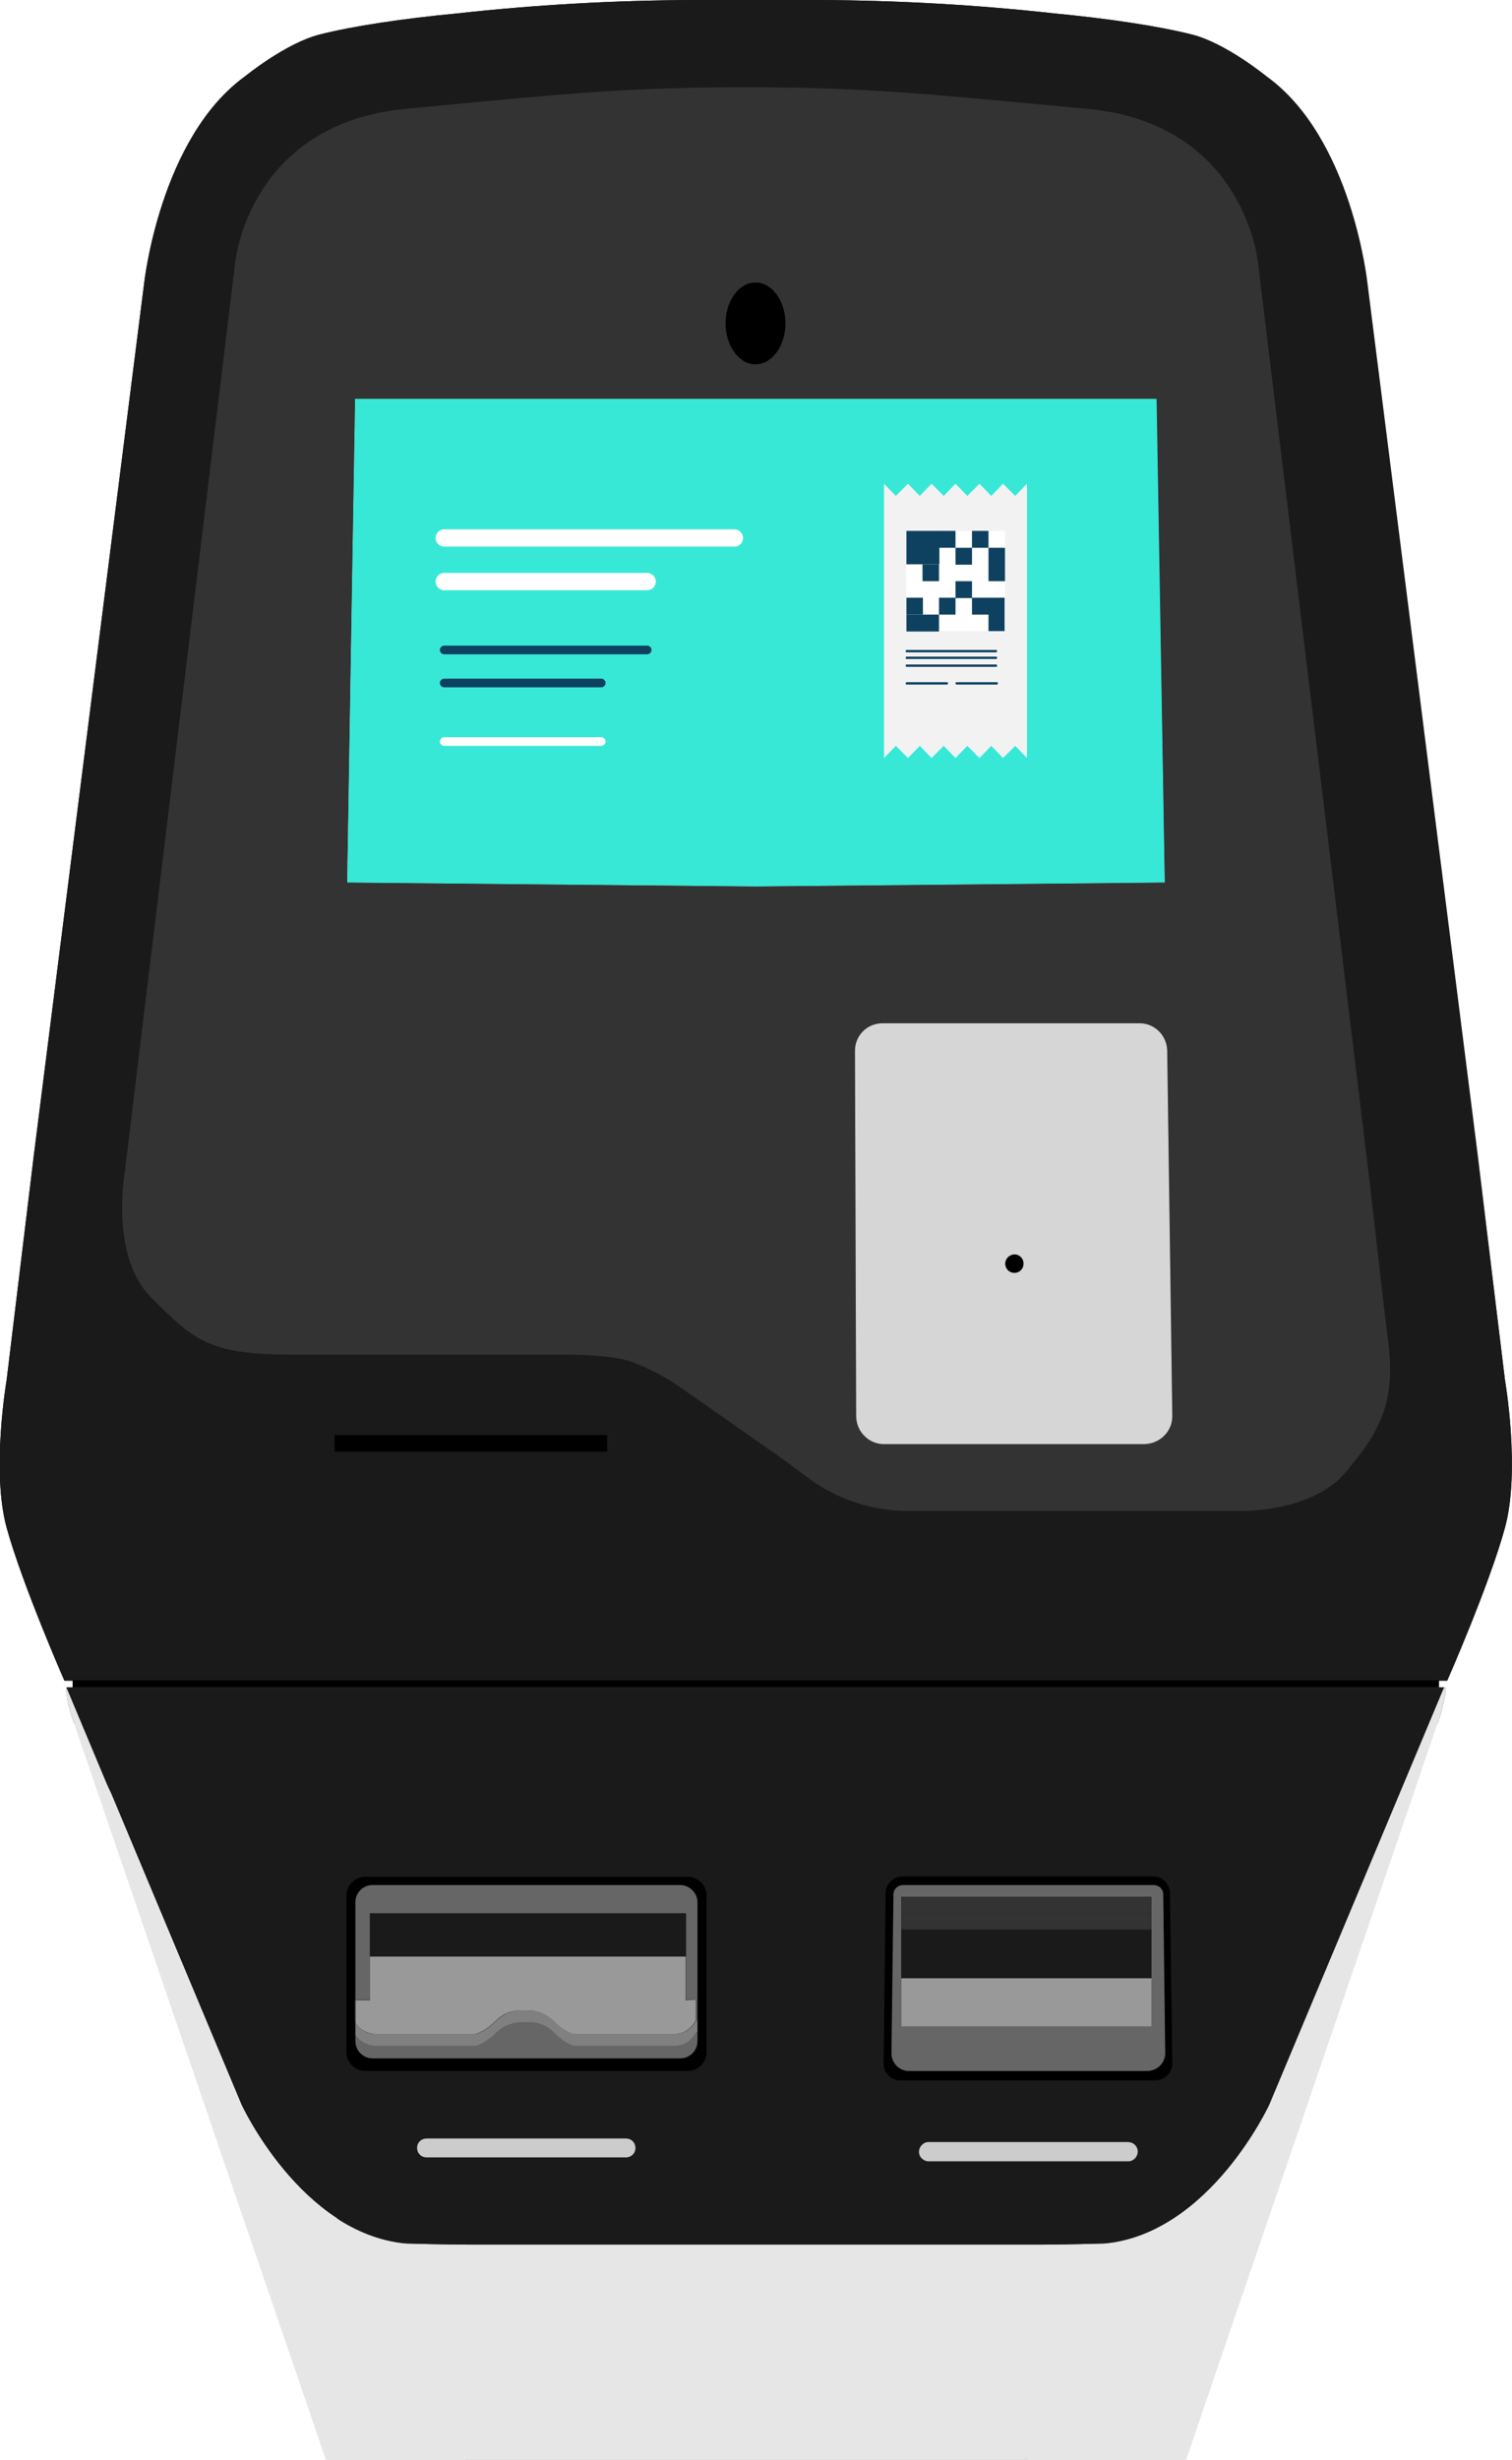 <svg version="1.1" id="el_l4LK1tP9-" xmlns="http://www.w3.org/2000/svg" xmlns:xlink="http://www.w3.org/1999/xlink" x="0px" y="0px" viewBox="0 0 385 626" style="enable-background:new 0 0 385 626.6;" xml:space="preserve"><style>@-webkit-keyframes kf_el_satsTo3yqET_an_wFMXVfDYF{0%{-webkit-transform: translate(220.31px, 244.6px) translate(-220.31px, -244.6px) translate(50px, 380px);transform: translate(220.31px, 244.6px) translate(-220.31px, -244.6px) translate(50px, 380px);}16.67%{-webkit-transform: translate(220.31px, 244.6px) translate(-220.31px, -244.6px) translate(50px, 380px);transform: translate(220.31px, 244.6px) translate(-220.31px, -244.6px) translate(50px, 380px);}40%{-webkit-transform: translate(220.31px, 244.6px) translate(-220.31px, -244.6px) translate(0px, 0px);transform: translate(220.31px, 244.6px) translate(-220.31px, -244.6px) translate(0px, 0px);}43.33%{-webkit-transform: translate(220.31px, 244.6px) translate(-220.31px, -244.6px) translate(0px, 5px);transform: translate(220.31px, 244.6px) translate(-220.31px, -244.6px) translate(0px, 5px);}65.56%{-webkit-transform: translate(220.31px, 244.6px) translate(-220.31px, -244.6px) translate(0px, 5px);transform: translate(220.31px, 244.6px) translate(-220.31px, -244.6px) translate(0px, 5px);}81.11%{-webkit-transform: translate(220.31px, 244.6px) translate(-220.31px, -244.6px) translate(-100px, 380px);transform: translate(220.31px, 244.6px) translate(-220.31px, -244.6px) translate(-100px, 380px);}100%{-webkit-transform: translate(220.31px, 244.6px) translate(-220.31px, -244.6px) translate(-100px, 380px);transform: translate(220.31px, 244.6px) translate(-220.31px, -244.6px) translate(-100px, 380px);}}@keyframes kf_el_satsTo3yqET_an_wFMXVfDYF{0%{-webkit-transform: translate(220.31px, 244.6px) translate(-220.31px, -244.6px) translate(50px, 380px);transform: translate(220.31px, 244.6px) translate(-220.31px, -244.6px) translate(50px, 380px);}16.67%{-webkit-transform: translate(220.31px, 244.6px) translate(-220.31px, -244.6px) translate(50px, 380px);transform: translate(220.31px, 244.6px) translate(-220.31px, -244.6px) translate(50px, 380px);}40%{-webkit-transform: translate(220.31px, 244.6px) translate(-220.31px, -244.6px) translate(0px, 0px);transform: translate(220.31px, 244.6px) translate(-220.31px, -244.6px) translate(0px, 0px);}43.33%{-webkit-transform: translate(220.31px, 244.6px) translate(-220.31px, -244.6px) translate(0px, 5px);transform: translate(220.31px, 244.6px) translate(-220.31px, -244.6px) translate(0px, 5px);}65.56%{-webkit-transform: translate(220.31px, 244.6px) translate(-220.31px, -244.6px) translate(0px, 5px);transform: translate(220.31px, 244.6px) translate(-220.31px, -244.6px) translate(0px, 5px);}81.11%{-webkit-transform: translate(220.31px, 244.6px) translate(-220.31px, -244.6px) translate(-100px, 380px);transform: translate(220.31px, 244.6px) translate(-220.31px, -244.6px) translate(-100px, 380px);}100%{-webkit-transform: translate(220.31px, 244.6px) translate(-220.31px, -244.6px) translate(-100px, 380px);transform: translate(220.31px, 244.6px) translate(-220.31px, -244.6px) translate(-100px, 380px);}}#el_l4LK1tP9- *{-webkit-animation-duration: 3s;animation-duration: 3s;-webkit-animation-iteration-count: infinite;animation-iteration-count: infinite;-webkit-animation-timing-function: cubic-bezier(0, 0, 1, 1);animation-timing-function: cubic-bezier(0, 0, 1, 1);}#el_EoDiiydcUw{fill: #1A1A1A;}#el_8bZukX6ThR{fill: #1A1A1A;}#el_6CAmysQSd-{fill: #1A1A1A;}#el_Mi0B--CUaT{fill: #1A1A1A;}#el_egJgKoiaAk{fill: #E6E6E6;}#el_KCWwTVXnOY{fill: #FE7F78;}#el_dzRtL8gOE0{fill: #37E8D7;}#el_xHZRNzrooq{fill: #333333;}#el_zESXdfzAAZ{fill: #D6D6D6;}#el_6mrArny1Qb{fill: #231F20;}#el_HacWrAphbZr{fill: #F2F2F2;}#el_B_a844MdBUz{fill: #FFFFFF;}#el_QA4Fdvjvqqy{fill: #0E4160;}#el_okF7B2PRK5A{fill: #0E4160;}#el_FivtX7HZPio{fill: #0E4160;}#el_lr5WrHhxZaY{fill: #0E4160;}#el_B7hsSpkMtkD{fill: #0E4160;}#el_G1HBlxYxE16{fill: #0E4160;}#el__AvXRu0xHPD{fill: #0E4160;}#el_A1B60x3BI7k{fill: #0E4160;}#el_cspTKt_eWXW{fill: #0E4160;}#el_4Y_MTjR33TS{fill: #0E4160;}#el_lk6I5MZh5HE{fill: #0E4160;}#el_yJUCJq3VHA-{fill: #0E4160;}#el_2tNxZznBhTL{fill: #FFFFFF;}#el_4HW2vW6o3qg{fill: #FFFFFF;}#el_v0Txefl7dV0{fill: #0E4160;}#el_UrJ5B3qeB3a{fill: #0E4160;}#el_FbNtTqZ31qs{fill: #FFFFFF;}#el_EBImEyVa7qR{fill: #0E4160;}#el_aFiyzKLKk2g{fill: #0E4160;}#el_GDkWmBjDyoI{fill: #0E4160;}#el_Jn8PDZPQZTP{fill: #0E4160;}#el_qHS_8yfjETw{fill: #0E4160;}#el_jePKCoaz8Yc{fill: #1A1A1A;}#el_lnHEYz59BqX{fill: #666666;}#el_SPNX2Nl_UlH{fill: #808080;}#el_O8ZcI2nPYgK{fill: #666666;}#el_8oi_DnE7aY1{fill: #999999;}#el_ad_6Cih1QwJ{fill: #1A1A1A;}#el_dZkO18s0AYk{fill: #1A1A1A;}#el_6lH83Hm82TL{fill: #666666;}#el_rfNTd2PkXtd{fill: #999999;}#el_U52SBqRCWjj{fill: #1A1A1A;}#el_IVoA5M2FxwD{fill: #333333;}#el_TevQ31Tthra{fill: #333333;}#el_87sCKhgKXvN{fill: #CCCCCC;}#el_Erg_pCjFvXv{fill: #CCCCCC;}#el_NmX8yVgyHga{display: none;fill: #B3B3B3;}#el_ExuLA3wvoWD{fill: #B3B3B3;}#el_c72IgnK2Uz5{fill: #B3B3B3;}#el_bklNkCdI9bR{fill: #B3B3B3;}#el_VpHvfmr9fuV{fill: #B3B3B3;}#el_dZ-37iiaAa8{fill: #FFFFFF;}#el_Gy1cUa672iU{fill: #B3B3B3;}#el_satsTo3yqET_an_wFMXVfDYF{-webkit-animation-fill-mode: backwards;animation-fill-mode: backwards;-webkit-transform: translate(220.31px, 244.6px) translate(-220.31px, -244.6px) translate(50px, 380px);transform: translate(220.31px, 244.6px) translate(-220.31px, -244.6px) translate(50px, 380px);-webkit-animation-name: kf_el_satsTo3yqET_an_wFMXVfDYF;animation-name: kf_el_satsTo3yqET_an_wFMXVfDYF;-webkit-animation-timing-function: cubic-bezier(0.42, 0, 0.58, 1);animation-timing-function: cubic-bezier(0.42, 0, 0.58, 1);}</style>
<style>svg { cursor: none; }</style>
<g id="el_z0QOKEtY9Z">
	<path d="M383.2,351.1c0,0,4,23.1,0,37.7s-14.7,38.9-14.7,38.9H16.4c0,0-10.7-24.4-14.7-38.9s0-37.7,0-37.7l6.9-57&#xA;&#9;&#9;l28.1-222c0,0,4-36.9,25.6-52.6c0,0,10.4-8.5,19.1-10.7c8.6-2.2,21.5-4.1,35.2-5.4c19.9-2.2,39.8-3.3,59.8-3.4h32.2&#xA;&#9;&#9;c20,0.1,39.9,1.2,59.8,3.4c13.6,1.3,26.5,3.2,35.2,5.4c8.6,2.2,19,10.7,19,10.7c21.7,15.7,25.6,52.6,25.6,52.6l28.1,222&#xA;&#9;&#9;L383.2,351.1z" id="el_EoDiiydcUw"/>
	<path d="M367.7,429.4h0.3v1.3c0,0.6-0.1,1.3-0.3,1.9c-0.4,2-0.9,3.9-1.6,5.8L261.4,626.6H118.9L18.8,438.4&#xA;&#9;&#9;c-0.7-1.9-1.2-3.9-1.6-5.8c-0.1-0.6-0.2-1.3-0.3-1.9v-1.3L367.7,429.4L367.7,429.4z" id="el_8bZukX6ThR"/>
	<rect x="18.5" y="427.6" width="347.9" height="1.8" id="el_6CAmysQSd-"/>
</g>
<g id="el_AXYM9itSWm">
	<path d="M383.2,351.1c0,0,4,23.1,0,37.7s-14.7,38.9-14.7,38.9H16.4c0,0-10.7-24.4-14.7-38.9s0-37.7,0-37.7l6.9-57&#xA;&#9;&#9;l28.1-222c0,0,4-36.9,25.6-52.6c0,0,10.4-8.5,19-10.7s21.5-4.1,35.2-5.4c19.9-2.2,39.8-3.3,59.8-3.4h32.2c20,0.1,39.9,1.2,59.8,3.4&#xA;&#9;&#9;c13.6,1.3,26.5,3.2,35.2,5.4s19,10.7,19,10.7c21.7,15.7,25.6,52.6,25.6,52.6l28.1,222L383.2,351.1z M342.5,374.7&#xA;&#9;&#9;c8.4-9.9,13-17.4,11-33.2s-5-43.7-5-43.7L320.4,66.7c0,0-3.4-35.2-43.4-39s-55.6-5.5-86.8-5.5s-46.8,1.8-86.8,5.5S60,66.7,60,66.7&#xA;&#9;&#9;L31.8,297.9c0,0-3.8,21.7,6.7,32.2s14.3,14.5,35.2,14.5H144c0,0,12.5,0,17.1,2c4,1.5,7.9,3.5,11.4,5.9c3.3,2.2,17.6,12.2,25.7,18&#xA;&#9;&#9;c2.6,1.8,5.1,3.7,7.6,5.6c7.4,5.5,16.4,8.4,25.6,8.3h85.1C316.5,384.4,334.1,384.6,342.5,374.7L342.5,374.7z" id="el_Mi0B--CUaT"/>
	<path id="el_egJgKoiaAk" d="M368,429.4v1.3c0,0.6-0.1,1.3-0.3,1.9c-0.4,2-0.9,3.9-1.6,5.8l-64.3,188.2H83.2L18.8,438.4&#xA;&#9;&#9;c-0.7-1.9-1.2-3.9-1.6-5.8c-0.1-0.6-0.2-1.3-0.3-1.9v-1.3l44.5,106.2c0,0,15.1,32.7,41.8,35.3c0,0,9.4,0.3,17.6,0.3h142.9&#xA;&#9;&#9;c8.2,0,17.6-0.3,17.6-0.3c26.7-2.6,41.8-35.3,41.8-35.3l44.5-106.2L368,429.4L368,429.4z"/>
	<rect id="el_mBPAABUxtw" x="18.5" y="427.6" width="347.9" height="1.8"/>
	<g id="el_4ocqmMvHDV">
		<polygon id="el_KCWwTVXnOY" points="294.6,101.5 296.6,224.6 192.5,225.6 88.4,224.6 90.4,101.5 &#xA;&#9;&#9;&#9;192.5,101.5 &#9;&#9;"/>
		<polygon id="el_dzRtL8gOE0" points="294.6,101.5 296.6,224.6 192.5,225.6 88.4,224.6 90.4,101.5 &#xA;&#9;&#9;&#9;192.5,101.5 &#9;&#9;"/>
		<path id="el_xHZRNzrooq" d="M296.4,365.4c1.4-1.4,2.1-3.2,2.1-5.2l-1.3-92.9c-0.1-3.8-3.2-6.9-7-6.9h-65.5&#xA;&#9;&#9;&#9;c-3.9,0-7,3.1-7,7l0,0l0.3,92.9c0,4,3.2,7.2,7.2,7.2h66.2C293.3,367.5,295.1,366.7,296.4,365.4z M353.5,341.6&#xA;&#9;&#9;&#9;c2,15.8-2.6,23.3-11,33.2s-25.9,9.7-25.9,9.7h-85.1c-9.2,0.1-18.2-2.9-25.6-8.3c-2.5-1.9-5-3.8-7.6-5.6&#xA;&#9;&#9;&#9;c-8.1-5.7-22.5-15.8-25.7-18c-3.6-2.4-7.4-4.4-11.4-5.9c-4.6-2-17.1-2-17.1-2H73.7c-20.9,0-24.6-4-35.2-14.5S31.8,298,31.8,298&#xA;&#9;&#9;&#9;L59.9,66.7c0,0,3.4-35.2,43.4-39s55.6-5.5,86.8-5.5s46.8,1.8,86.8,5.5s43.4,39,43.4,39l28.1,231.2&#xA;&#9;&#9;&#9;C348.5,297.9,351.5,325.7,353.5,341.6L353.5,341.6z M296.6,224.6l-2.1-123.1H90.4l-2.1,123.1l104.1,1L296.6,224.6z M199.9,82.3&#xA;&#9;&#9;&#9;c0-5.7-3.4-10.4-7.6-10.4s-7.6,4.7-7.6,10.4c0,5.7,3.4,10.4,7.6,10.4S199.9,88,199.9,82.3z"/>
		<g id="el_woYeUlE67_">
			<path d="M220.2,365.5c-1.4-1.3-2.2-3.2-2.2-5.2l-0.3-92.9c0-3.9,3.1-7,7-7l0,0h65.5c3.8,0,6.9,3.1,7,6.9l1.3,92.9&#xA;&#9;&#9;&#9;&#9;c0.1,4-3.1,7.2-7.1,7.3h-0.1h-66.2C223.3,367.5,221.5,366.8,220.2,365.5z M260.6,321.6c0-1.3-1-2.3-2.3-2.3s-2.3,1-2.3,2.3&#xA;&#9;&#9;&#9;&#9;s1,2.3,2.3,2.3S260.6,322.9,260.6,321.6z" id="el_zESXdfzAAZ"/>
			<path id="el_6mrArny1Qb" d="M258.3,319.2c1.3,0,2.3,1,2.3,2.3s-1,2.3-2.3,2.3s-2.3-1-2.3-2.3l0,0&#xA;&#9;&#9;&#9;&#9;C256,320.3,257,319.3,258.3,319.2z"/>
			<circle cx="258.3" cy="321.6" r="2.3" id="el_ChpNGEk-2AU"/>
		</g>
		<path id="el_XLCMVzDzDpx" d="M192.4,71.9c4.2,0,7.6,4.7,7.6,10.4c0,5.7-3.4,10.4-7.6,10.4s-7.6-4.7-7.6-10.4&#xA;&#9;&#9;&#9;C184.8,76.5,188.2,71.9,192.4,71.9z"/>
		<g id="el_VCIVemdTLVb">
			<g id="el_AWrz8cdY1Bd">
				<polygon points="261.5,192.9 258.5,189.8 255.4,192.9 252.4,189.8 249.4,192.9 246.3,189.8 243.3,192.9 &#xA;&#9;&#9;&#9;&#9;&#9;240.3,189.8 237.2,192.9 234.2,189.8 231.2,192.9 228.1,189.8 225.1,192.9 225.1,123.1 228.1,126.2 231.2,123.1 234.2,126.2 &#xA;&#9;&#9;&#9;&#9;&#9;237.2,123.1 240.3,126.2 243.3,123.1 246.3,126.2 249.4,123.1 252.4,126.2 255.4,123.1 258.5,126.2 261.5,123.1 &#9;&#9;&#9;&#9;" id="el_HacWrAphbZr"/>
			</g>
			<g id="el_XG-lAsmBnY4">
				<rect x="230.8" y="135.1" width="25.1" height="25.5" id="el_B_a844MdBUz"/>
				<g id="el_RR4vrweTtOq">
					<rect x="230.8" y="135.1" width="8.4" height="8.5" id="el_QA4Fdvjvqqy"/>
					<rect x="239.1" y="135.1" width="4.2" height="4.3" id="el_okF7B2PRK5A"/>
					<rect x="243.3" y="139.4" width="4.2" height="4.3" id="el_FivtX7HZPio"/>
					<rect x="247.5" y="135.1" width="4.2" height="4.3" id="el_lr5WrHhxZaY"/>
					<rect x="251.7" y="139.4" width="4.2" height="8.5" id="el_B7hsSpkMtkD"/>
					<rect x="243.3" y="147.9" width="4.2" height="4.3" id="el_G1HBlxYxE16"/>
					<polygon points="247.5,152.1 247.5,156.4 251.7,156.4 251.7,160.6 255.8,160.6 255.8,152.1 &#9;&#9;&#9;&#9;&#9;" id="el__AvXRu0xHPD"/>
					<rect x="239.1" y="152.1" width="4.2" height="4.3" id="el_A1B60x3BI7k"/>
					<rect x="234.9" y="143.6" width="4.2" height="4.3" id="el_cspTKt_eWXW"/>
					<rect x="230.8" y="152.1" width="4.2" height="4.3" id="el_4Y_MTjR33TS"/>
					<rect x="234.9" y="156.4" width="4.2" height="4.3" id="el_lk6I5MZh5HE"/>
					<rect x="230.8" y="156.4" width="4.2" height="4.3" id="el_yJUCJq3VHA-"/>
				</g>
			</g>
			<g id="el_NgbNF15OiMy">
				<path d="M187,139.1h-73.9c-1.2,0-2.2-1-2.2-2.2s1-2.2,2.2-2.2H187c1.2,0,2.2,1,2.2,2.2S188.3,139.1,187,139.1z" id="el_2tNxZznBhTL"/>
				<path d="M164.8,150.2h-51.7c-1.2,0-2.2-1-2.2-2.2s1-2.2,2.2-2.2h51.7c1.2,0,2.2,1,2.2,2.2S166,150.2,164.8,150.2z" id="el_4HW2vW6o3qg"/>
				<path d="M164.8,166.5h-51.7c-0.6,0-1.1-0.5-1.1-1.1s0.5-1.1,1.1-1.1h51.7c0.6,0,1.1,0.5,1.1,1.1&#xA;&#9;&#9;&#9;&#9;&#9;S165.4,166.5,164.8,166.5z" id="el_v0Txefl7dV0"/>
				<path d="M153.1,174.9h-40c-0.6,0-1.1-0.5-1.1-1.1s0.5-1.1,1.1-1.1h40c0.6,0,1.1,0.5,1.1,1.1&#xA;&#9;&#9;&#9;&#9;&#9;S153.7,174.9,153.1,174.9z" id="el_UrJ5B3qeB3a"/>
				<path d="M153.1,189.8h-40c-0.6,0-1.1-0.5-1.1-1.1s0.5-1.1,1.1-1.1h40c0.6,0,1.1,0.5,1.1,1.1&#xA;&#9;&#9;&#9;&#9;&#9;S153.7,189.8,153.1,189.8z" id="el_FbNtTqZ31qs"/>
			</g>
			<path d="M253.6,166h-22.7c-0.2,0-0.3-0.1-0.3-0.3c0-0.2,0.1-0.3,0.3-0.3h22.7c0.2,0,0.3,0.1,0.3,0.3&#xA;&#9;&#9;&#9;&#9;C253.9,165.8,253.8,166,253.6,166z" id="el_EBImEyVa7qR"/>
			<path d="M253.6,167.7h-22.7c-0.2,0-0.3-0.1-0.3-0.3s0.1-0.3,0.3-0.3h22.7c0.2,0,0.3,0.1,0.3,0.3&#xA;&#9;&#9;&#9;&#9;S253.8,167.7,253.6,167.7z" id="el_aFiyzKLKk2g"/>
			<path d="M253.6,169.7h-22.7c-0.2,0-0.3-0.1-0.3-0.3c0-0.2,0.1-0.3,0.3-0.3h22.7c0.2,0,0.3,0.1,0.3,0.3&#xA;&#9;&#9;&#9;&#9;C253.9,169.6,253.8,169.7,253.6,169.7z" id="el_GDkWmBjDyoI"/>
			<path d="M241.1,174.2h-10.2c-0.2,0-0.3-0.1-0.3-0.3c0-0.2,0.1-0.3,0.3-0.3h10.2c0.2,0,0.3,0.1,0.3,0.3&#xA;&#9;&#9;&#9;&#9;C241.4,174.1,241.2,174.2,241.1,174.2z" id="el_Jn8PDZPQZTP"/>
			<path d="M253.8,174.2h-10.2c-0.2,0-0.3-0.1-0.3-0.3c0-0.2,0.1-0.3,0.3-0.3h10.2c0.2,0,0.3,0.1,0.3,0.3&#xA;&#9;&#9;&#9;&#9;C254.1,174.1,254,174.2,253.8,174.2z" id="el_qHS_8yfjETw"/>
		</g>
	</g>
	<g id="el_ika2gwj0W22">
		<path d="M367.7,429.4l-44.5,106.2c0,0-15.1,32.7-41.8,35.3c0,0-9.4,0.3-17.6,0.3H120.9c-8.2,0-17.6-0.3-17.6-0.3&#xA;&#9;&#9;&#9;c-26.7-2.6-41.8-35.3-41.8-35.3L17,429.4H367.7z M289.6,547.6c0-1.4-1.1-2.4-2.4-2.4h-50.8c-1.4,0-2.4,1.1-2.4,2.5&#xA;&#9;&#9;&#9;c0,1.3,1.1,2.4,2.4,2.4h50.8C288.5,550,289.6,548.9,289.6,547.6L289.6,547.6L289.6,547.6z M161.9,546.7c0-1.4-1.1-2.4-2.4-2.4l0,0&#xA;&#9;&#9;&#9;h-50.8c-1.4,0-2.4,1.1-2.4,2.4c0,1.4,1.1,2.4,2.4,2.4l0,0h50.8C160.8,549.1,161.9,548,161.9,546.7L161.9,546.7z" id="el_jePKCoaz8Yc"/>
		<g id="el_xiaGyLFnetX">
			<g id="el_ZYOVkeyEJl0">
				<path d="M90.5,517.6v1.8c0,2.5,2,4.4,4.4,4.4h78.2c2.5,0,4.4-2,4.4-4.4l0,0v-35.3c0-2.5-2-4.4-4.4-4.4l0,0H94.9&#xA;&#9;&#9;&#9;&#9;&#9;c-2.5,0-4.4,2-4.4,4.4v24.8h-0.3v5.2c0.1,0.2,0.2,0.4,0.3,0.5V517.6z M179.9,482.4v39.8c0,2.7-2.2,4.8-4.8,4.8l0,0H93&#xA;&#9;&#9;&#9;&#9;&#9;c-2.7,0-4.8-2.2-4.8-4.8l0,0v-39.8c0-2.7,2.2-4.8,4.8-4.8l0,0h82.1C177.7,477.6,179.9,479.7,179.9,482.4L179.9,482.4z" id="el_1Hi3cJP6dr8"/>
				<path d="M177.6,517.1v2.3c0,2.5-2,4.4-4.4,4.4l0,0H94.9c-2.5,0-4.4-2-4.4-4.4v-1.8c1.1,1.8,3,2.9,5,2.9h25.6&#xA;&#9;&#9;&#9;&#9;&#9;c0,0,2.2-0.3,5.4-3.5c1.6-1.5,3.7-2.4,6-2.5h1.9c2.4,0,4.7,0.9,6.5,2.5c3.1,3.1,5.4,3.5,5.4,3.5h25.6c3.7,0,5.4-3.5,5.4-3.5&#xA;&#9;&#9;&#9;&#9;&#9;L177.6,517.1z" id="el_lnHEYz59BqX"/>
				<path d="M177.6,514.1v3h-0.3c0,0-1.7,3.5-5.4,3.5h-25.6c0,0-2.2-0.3-5.4-3.5c-1.7-1.7-4.1-2.6-6.5-2.5h-1.9&#xA;&#9;&#9;&#9;&#9;&#9;c-2.2,0.1-4.4,1-6,2.5c-3.1,3.1-5.4,3.5-5.4,3.5H95.5c-2.1-0.1-4-1.2-5-2.9v-3c1.1,1.8,3,2.9,5,2.9h25.6c0,0,2.2-0.3,5.4-3.5&#xA;&#9;&#9;&#9;&#9;&#9;c1.7-1.6,3.8-2.5,6.1-2.5h2c2.3,0,4.6,0.9,6.3,2.5c3.1,3.1,5.4,3.5,5.4,3.5h25.6c3.7,0,5.4-3.5,5.4-3.5H177.6z" id="el_SPNX2Nl_UlH"/>
				<path d="M177.6,484.1v30h-0.3v-5.2h-2.6v-22H94.2v22h-3.7v-24.8c0-2.5,2-4.4,4.4-4.4h78.2&#xA;&#9;&#9;&#9;&#9;&#9;C175.6,479.7,177.6,481.7,177.6,484.1L177.6,484.1z" id="el_O8ZcI2nPYgK"/>
				<path d="M177.2,508.9v5.2c0,0-1.7,3.5-5.4,3.5h-25.6c0,0-2.2-0.3-5.4-3.5c-1.7-1.6-3.9-2.5-6.3-2.5h-2&#xA;&#9;&#9;&#9;&#9;&#9;c-2.3,0-4.5,0.9-6.1,2.5c-3.1,3.1-5.4,3.5-5.4,3.5H95.5c-2.1-0.1-4-1.2-5-2.9V509h3.7v-11.1h80.4V509L177.2,508.9L177.2,508.9z" id="el_8oi_DnE7aY1"/>
				<rect x="94.2" y="486.9" width="80.4" height="10.9" id="el_ad_6Cih1QwJ"/>
				<path d="M90.5,508.9v5.7c-0.1-0.2-0.2-0.4-0.3-0.5v-5.2L90.5,508.9z" id="el_dZkO18s0AYk"/>
			</g>
			<g id="el_LHsEi9TTn5l">
				<path d="M298.5,525.1c0,2.4-2,4.3-4.4,4.3c0,0,0,0-0.1,0h-64.6c-2.4,0.1-4.4-1.8-4.4-4.2c0,0,0,0,0-0.1l0.5-43.4&#xA;&#9;&#9;&#9;&#9;&#9;c0.1-2.4,2-4.2,4.4-4.2h63.6c2.4-0.1,4.3,1.8,4.4,4.2L298.5,525.1z M292,527c2.5,0.1,4.5-1.9,4.6-4.3l0,0l-0.5-40.6&#xA;&#9;&#9;&#9;&#9;&#9;c0-1.4-1.2-2.4-2.5-2.4H230c-1.4,0-2.5,1-2.5,2.4l-0.5,40.6c0.1,2.5,2.1,4.4,4.6,4.4l0,0H292V527z" id="el_QDI3D7I4kOO"/>
				<path d="M296.7,522.6c-0.1,2.5-2.1,4.4-4.6,4.4l0,0h-60.5c-2.5,0.1-4.5-1.9-4.6-4.3l0,0l0.5-40.6&#xA;&#9;&#9;&#9;&#9;&#9;c0-1.4,1.2-2.4,2.5-2.4h63.7c1.4,0,2.5,1,2.5,2.4L296.7,522.6z M293.2,491v-8.3h-63.7v33h63.7V491z" id="el_6lH83Hm82TL"/>
				<rect x="229.5" y="503.4" width="63.7" height="12.3" id="el_rfNTd2PkXtd"/>
				<rect x="229.5" y="491" width="63.7" height="12.4" id="el_U52SBqRCWjj"/>
				<rect x="229.5" y="486.9" width="63.7" height="4.1" id="el_IVoA5M2FxwD"/>
				<rect x="229.5" y="482.8" width="63.7" height="4.1" id="el_TevQ31Tthra"/>
			</g>
			<path id="el_87sCKhgKXvN" d="M287.2,545.1c1.4,0,2.5,1.1,2.5,2.4c0,1.4-1.1,2.5-2.4,2.5l0,0h-50.8&#xA;&#9;&#9;&#9;&#9;c-1.4,0-2.5-1.1-2.5-2.4s1.1-2.5,2.4-2.5l0,0H287.2z"/>
			<path id="el_Erg_pCjFvXv" d="M159.4,544.2c1.4,0,2.4,1.1,2.4,2.4c0,1.4-1.1,2.4-2.4,2.4l0,0h-50.8&#xA;&#9;&#9;&#9;&#9;c-1.4,0-2.4-1.1-2.4-2.4c0-1.4,1.1-2.4,2.4-2.4l0,0H159.4z"/>
		</g>
	</g>
</g>
<g id="el_satsTo3yqET_an_wFMXVfDYF" data-animator-group="true" data-animator-type="0"><g id="el_satsTo3yqET">
	<polygon points="241.7,376.7 269.5,393.3 287.4,366.2 260.3,351.4 &#9;" id="el_NmX8yVgyHga"/>
	<path id="el_ExuLA3wvoWD" d="M235.1,350.5C235.2,350.5,235.2,350.5,235.1,350.5L235.1,350.5l37.3,8.3l-3.5,8.3&#xA;&#9;&#9;l-34.8-0.2l0,0c0,0,0,0-0.1,0c-4.9,0-8.6-3.7-8.3-8.3S229.6,349.1,235.1,350.5z"/>
	<path id="el_c72IgnK2Uz5" d="M237.9,362.9L237.9,362.9L237.9,362.9l33-1.9l2.1,15.1l-33,1.8l0,0c0,0,0,0-0.1,0&#xA;&#9;&#9;c-4.6,0.3-8.9-2.9-9.4-7.1S233.3,363.1,237.9,362.9z"/>
	<path id="el_bklNkCdI9bR" d="M240.4,375.7L240.4,375.7L240.4,375.7l30,1.3l-0.1,13.6l-29.9-1.3l0,0c0,0,0,0-0.1,0&#xA;&#9;&#9;c-4.2-0.2-7.6-3.4-7.6-7.2S236.1,375.5,240.4,375.7z"/>
	<path id="el_VpHvfmr9fuV" d="M271.2,339.6c1.8-0.1,3.6,0.5,4.9,1.7l14.7,12.4c2.1,1.9,3.3,4.5,3.3,7.3l0.5,54.3&#xA;&#9;&#9;c0,3.2-2.9,5.6-6.5,5.4l-13-0.6c-3.6-0.2-6.5-2.9-6.5-6l2.6-45.4l-11.4-9.6l-24.5-0.3c-10.5,0.2-16.4-4.5-14.7-10.6&#xA;&#9;&#9;c1-3.6,3.1-6.2,11.1-6.1L271.2,339.6z"/>
	<g id="el_6547dlPr_PY">
		<g id="el_XlNiH4Y1ZJo">
			<path d="M230.9,251.8l1.8,35.2c1.4,27.1,5.4,54,11.9,80.4l0,0l4.4-5.6l5.6,4.4l4.4-5.6l5.6,4.4l4.4-5.6l5.6,4.4&#xA;&#9;&#9;&#9;&#9;l4.4-5.6l5.6,4.4l4.4-5.6l5.6,4.4l4.4-5.6l5.6,4.4l0,0c-6.5-26.3-10.5-53.2-11.9-80.4l-1.8-35.2l-4.4,5.6l-5.6-4.4l-4.4,5.6&#xA;&#9;&#9;&#9;&#9;l-5.6-4.4l-4.4,5.6l-5.6-4.4l-4.4,5.6l-5.6-4.4l-4.4,5.6l-5.6-4.4l-4.4,5.6L230.9,251.8z" id="el_dZ-37iiaAa8"/>
		</g>
	</g>
	<path id="el_Gy1cUa672iU" d="M277,399.6l-6.5-57.6c-1.2-4.7-6.5-7.9-11.8-7c-5.3,0.8-7.4,2.8-7.4,10l0.1,15.2l0.8,9.6&#xA;&#9;&#9;c-0.2,3.6,0.2,7.3,1.4,10.8c1.9,5.7,0.1-4-1.9,1.6l-0.6,1.8c-4,14-0.8,29.4,3.4,35.8c2.1,3.2,3.1,6,6.5,8.1&#xA;&#9;&#9;c5.2,3.3,7.8,19.2,10.8,29.2c4.2,14.1,7.1,39.2,7.1,39.2l16.6,130.3h71l-71.9-225.5"/>
</g></g>
<rect x="85.2" y="365.2" width="69.4" height="4.2" id="el_qVFNgIy-0Og"/>
</svg>
